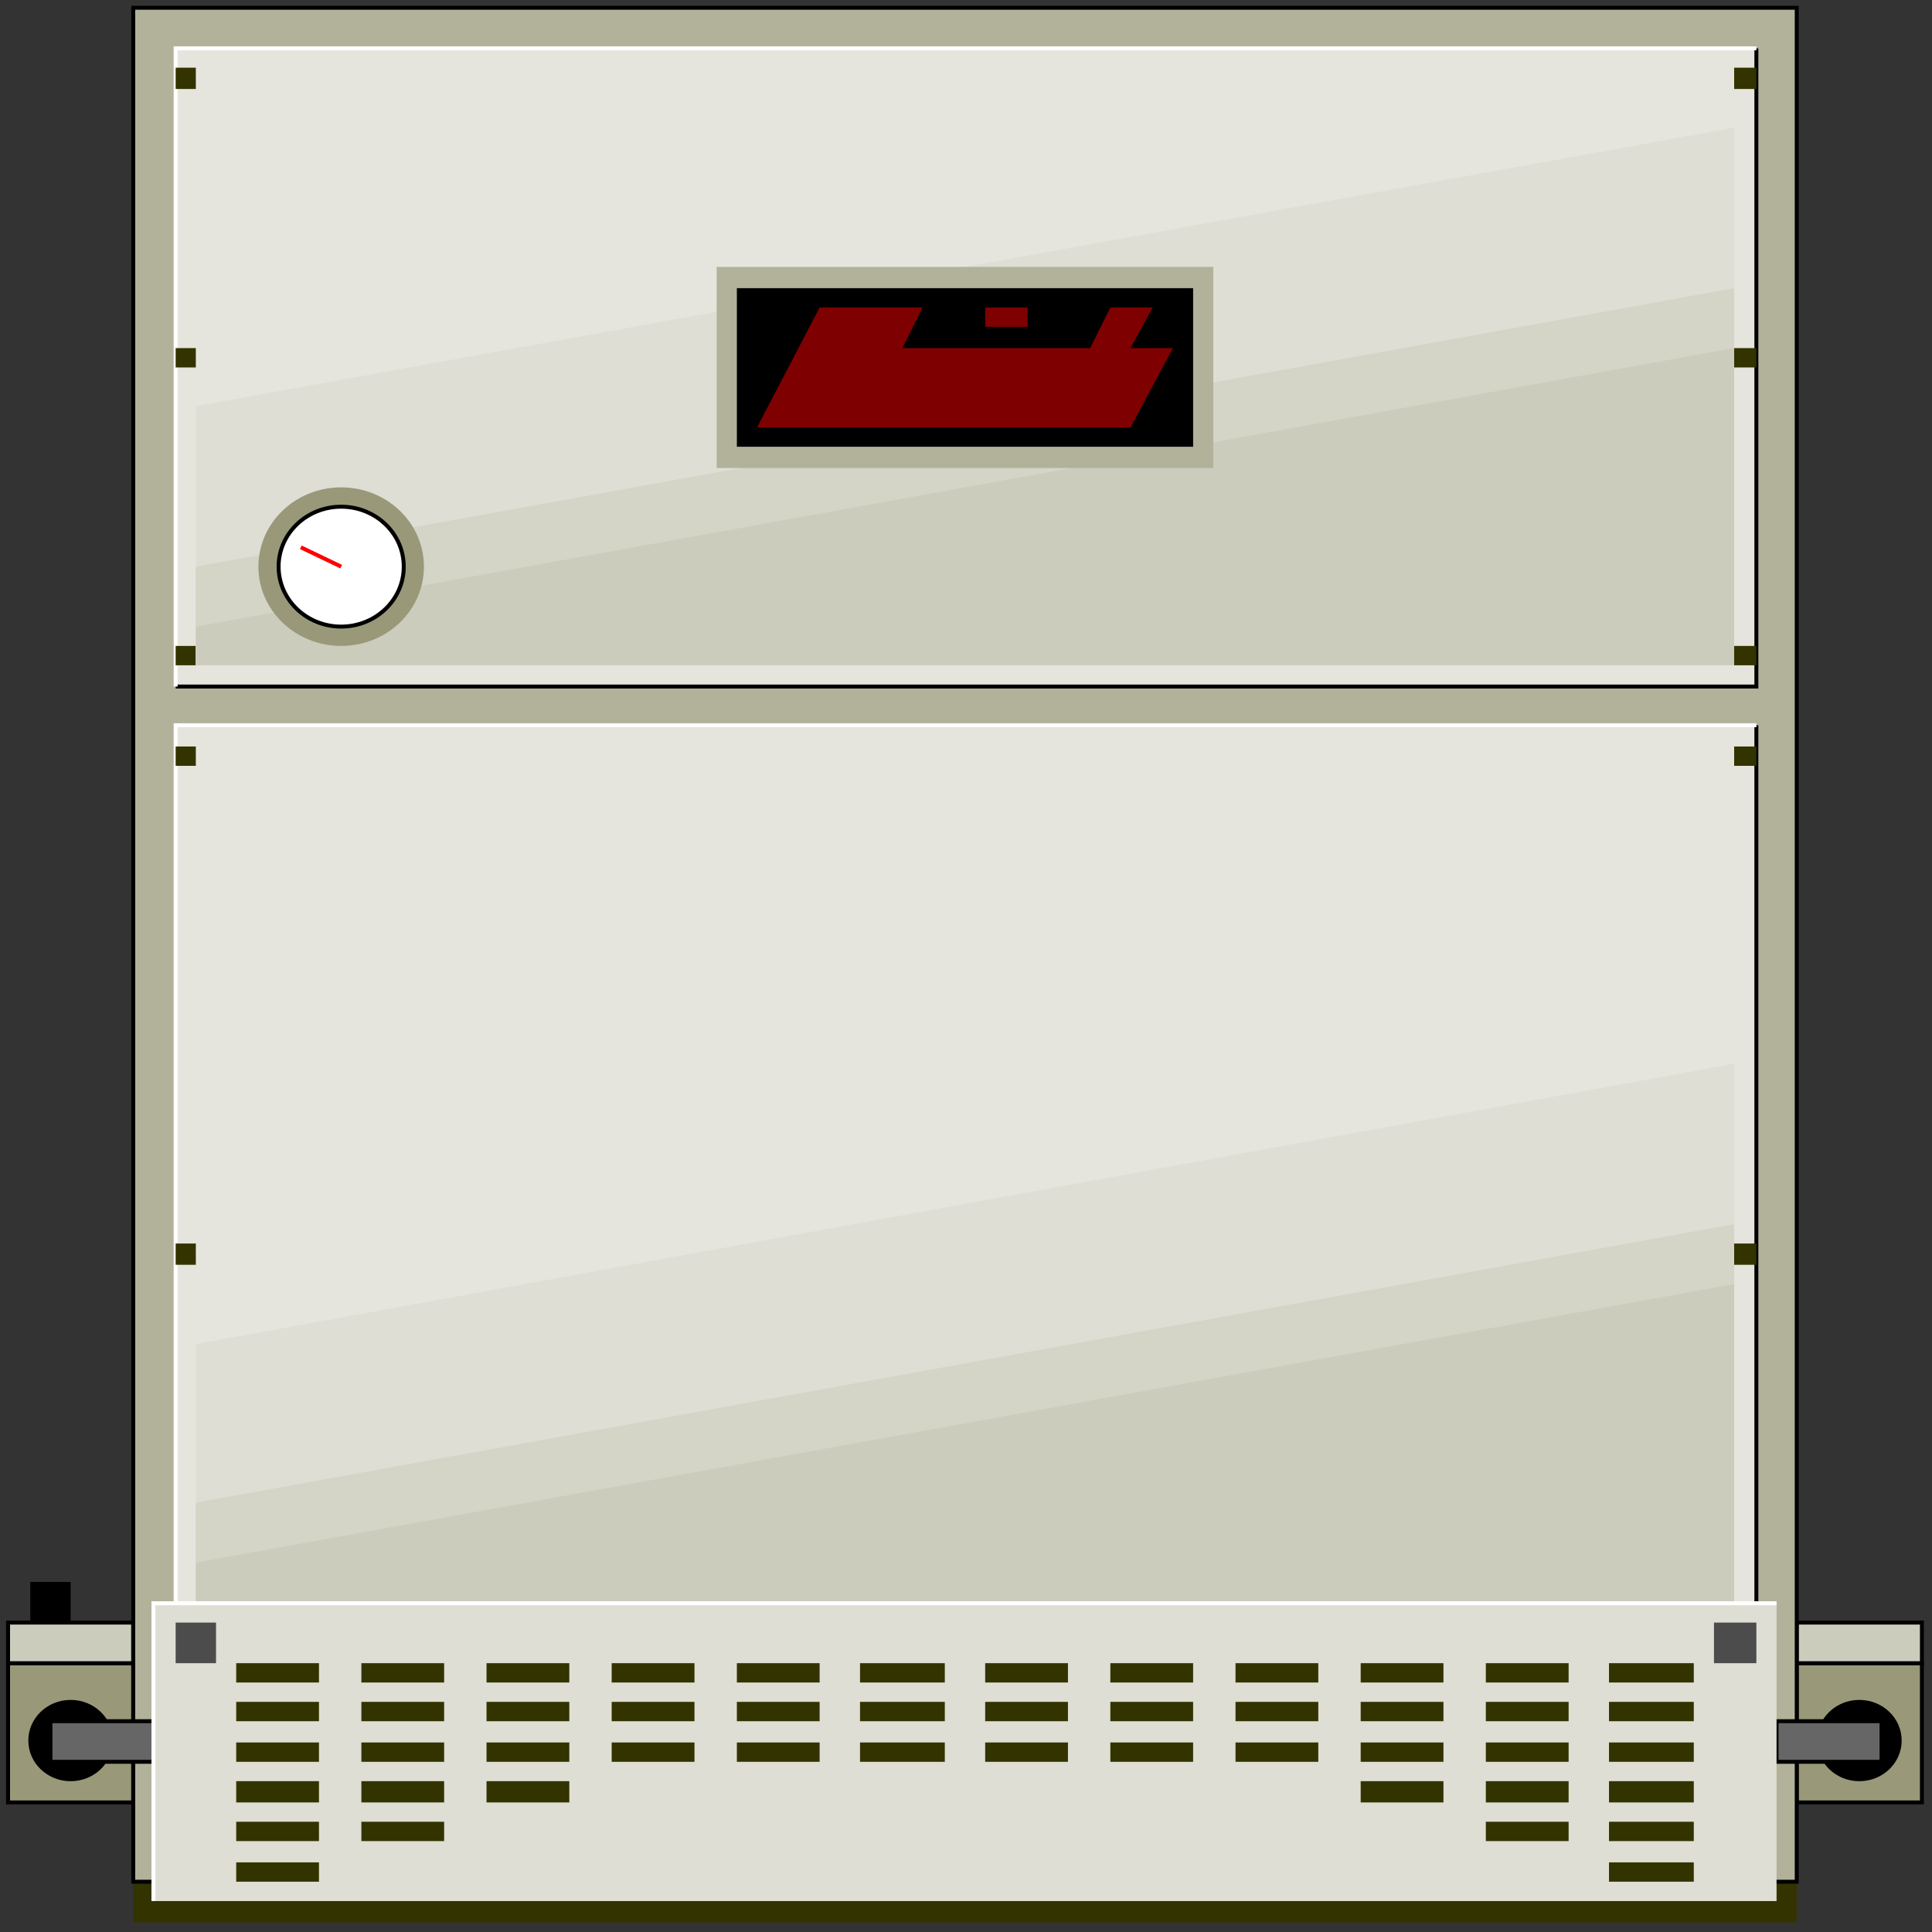 <svg width="150" height="150" viewBox="0 0 150 150" fill="none" xmlns="http://www.w3.org/2000/svg">
<rect x="0" y="0" width="150" height="150" fill="#333333" stroke="none"/>
<g clip-path="url(#clip0_2109_165797)">
<path d="M139.498 129.129H149.216V139.94H139.498V129.129Z" fill="#99997A" stroke="black" stroke-width="0.307"/>
<path d="M10.345 129.129H0.627V139.94H10.345V129.129Z" fill="#99997A" stroke="black" stroke-width="0.307"/>
<path d="M149.216 125.977H139.498V129.13H149.216V125.977Z" fill="#CCCCBD" stroke="black" stroke-width="0.307"/>
<path d="M0.627 125.977H10.345V129.13H0.627V125.977Z" fill="#CCCCBD" stroke="black" stroke-width="0.307"/>
<path d="M144.357 138.139C146.089 138.139 147.492 136.794 147.492 135.136C147.492 133.477 146.089 132.133 144.357 132.133C142.626 132.133 141.223 133.477 141.223 135.136C141.223 136.794 142.626 138.139 144.357 138.139Z" fill="black" stroke="black" stroke-width="0.307"/>
<path d="M5.486 138.139C7.218 138.139 8.621 136.794 8.621 135.136C8.621 133.477 7.218 132.133 5.486 132.133C3.755 132.133 2.352 133.477 2.352 135.136C2.352 136.794 3.755 138.139 5.486 138.139Z" fill="black" stroke="black" stroke-width="0.307"/>
<path d="M10.345 146.096H139.498V149.249H10.345V146.096Z" fill="#333300"/>
<path d="M10.345 0.602H139.498V146.097H10.345V0.602Z" fill="#B2B29B" stroke="black" stroke-width="0.307"/>
<path d="M13.637 56.307H136.364V142.943H13.637V56.307Z" fill="#E5E5DD"/>
<path d="M13.637 3.754H136.364V53.303H13.637V3.754Z" fill="#E5E5DD"/>
<path d="M136.364 56.307V142.943H13.637" stroke="black" stroke-width="0.307"/>
<path d="M13.637 53.303H136.364V3.754" stroke="black" stroke-width="0.307"/>
<path d="M136.364 3.754H13.637V53.303" stroke="white" stroke-width="0.307"/>
<path d="M13.637 142.943V56.307H136.364" stroke="white" stroke-width="0.307"/>
<path d="M13.637 57.957H15.204V59.459H13.637V57.957Z" fill="#333300"/>
<path d="M13.637 96.547H15.204V98.198H13.637V96.547Z" fill="#333300"/>
<path d="M134.64 57.957H136.364V59.459H134.64V57.957Z" fill="#333300"/>
<path d="M134.64 96.547H136.364V98.198H134.64V96.547Z" fill="#333300"/>
<path d="M13.637 5.256H15.204V6.908H13.637V5.256Z" fill="#333300"/>
<path d="M13.637 50.15H15.204V51.652H13.637V50.15Z" fill="#333300"/>
<path d="M13.637 27.027H15.204V28.529H13.637V27.027Z" fill="#333300"/>
<path d="M134.64 5.256H136.364V6.908H134.64V5.256Z" fill="#333300"/>
<path d="M134.64 50.15H136.364V51.652H134.64V50.15Z" fill="#333300"/>
<path d="M134.64 27.027H136.364V28.529H134.64V27.027Z" fill="#333300"/>
<path d="M146.081 133.633H137.931V136.786H146.081V133.633Z" fill="#666666" stroke="black" stroke-width="0.307"/>
<path d="M3.918 133.633H11.912V136.786H3.918V133.633Z" fill="#666666" stroke="black" stroke-width="0.307"/>
<path d="M15.204 142.942H134.64V82.582L15.204 104.354V142.942Z" fill="#DEDED4"/>
<path d="M15.204 51.652H134.64V9.91L15.204 31.532V51.652Z" fill="#DEDED4"/>
<path d="M15.204 51.652H134.64V22.373L15.204 43.995V51.652Z" fill="#D4D4C7"/>
<path d="M15.204 142.943H134.64V95.045L15.204 116.667V142.943Z" fill="#D4D4C7"/>
<path d="M15.204 51.652H134.64V27.027L15.204 48.649V51.652Z" fill="#CCCCBD"/>
<path d="M15.204 142.942H134.64V99.699L15.204 121.321V142.942Z" fill="#CCCCBD"/>
<path d="M11.912 124.475H137.931V147.598H11.912V124.475Z" fill="#DEDED4"/>
<path d="M18.339 129.129H24.765V130.63H18.339V129.129Z" fill="#333300"/>
<path d="M28.057 129.129H34.483V130.63H28.057V129.129Z" fill="#333300"/>
<path d="M37.774 129.129H44.201V130.63H37.774V129.129Z" fill="#333300"/>
<path d="M47.492 129.129H53.919V130.63H47.492V129.129Z" fill="#333300"/>
<path d="M57.21 129.129H63.636V130.63H57.21V129.129Z" fill="#333300"/>
<path d="M66.772 129.129H73.355V130.63H66.772V129.129Z" fill="#333300"/>
<path d="M76.489 129.129H82.916V130.63H76.489V129.129Z" fill="#333300"/>
<path d="M86.207 129.129H92.633V130.63H86.207V129.129Z" fill="#333300"/>
<path d="M95.925 129.129H102.351V130.63H95.925V129.129Z" fill="#333300"/>
<path d="M105.643 129.129H112.069V130.63H105.643V129.129Z" fill="#333300"/>
<path d="M115.36 129.129H121.787V130.63H115.36V129.129Z" fill="#333300"/>
<path d="M124.922 129.129H131.505V130.63H124.922V129.129Z" fill="#333300"/>
<path d="M18.339 132.133H24.765V133.634H18.339V132.133Z" fill="#333300"/>
<path d="M28.057 132.133H34.483V133.634H28.057V132.133Z" fill="#333300"/>
<path d="M37.774 132.133H44.201V133.634H37.774V132.133Z" fill="#333300"/>
<path d="M47.492 132.133H53.919V133.634H47.492V132.133Z" fill="#333300"/>
<path d="M57.21 132.133H63.636V133.634H57.21V132.133Z" fill="#333300"/>
<path d="M66.772 132.133H73.355V133.634H66.772V132.133Z" fill="#333300"/>
<path d="M76.489 132.133H82.916V133.634H76.489V132.133Z" fill="#333300"/>
<path d="M86.207 132.133H92.633V133.634H86.207V132.133Z" fill="#333300"/>
<path d="M95.925 132.133H102.351V133.634H95.925V132.133Z" fill="#333300"/>
<path d="M105.643 132.133H112.069V133.634H105.643V132.133Z" fill="#333300"/>
<path d="M115.36 132.133H121.787V133.634H115.36V132.133Z" fill="#333300"/>
<path d="M124.922 132.133H131.505V133.634H124.922V132.133Z" fill="#333300"/>
<path d="M18.339 135.285H24.765V136.787H18.339V135.285Z" fill="#333300"/>
<path d="M28.057 135.285H34.483V136.787H28.057V135.285Z" fill="#333300"/>
<path d="M37.774 135.285H44.201V136.787H37.774V135.285Z" fill="#333300"/>
<path d="M47.492 135.285H53.919V136.787H47.492V135.285Z" fill="#333300"/>
<path d="M57.21 135.285H63.636V136.787H57.21V135.285Z" fill="#333300"/>
<path d="M66.772 135.285H73.355V136.787H66.772V135.285Z" fill="#333300"/>
<path d="M76.489 135.285H82.916V136.787H76.489V135.285Z" fill="#333300"/>
<path d="M86.207 135.285H92.633V136.787H86.207V135.285Z" fill="#333300"/>
<path d="M95.925 135.285H102.351V136.787H95.925V135.285Z" fill="#333300"/>
<path d="M105.643 135.285H112.069V136.787H105.643V135.285Z" fill="#333300"/>
<path d="M115.36 135.285H121.787V136.787H115.36V135.285Z" fill="#333300"/>
<path d="M124.922 135.285H131.505V136.787H124.922V135.285Z" fill="#333300"/>
<path d="M18.339 138.289H24.765V139.941H18.339V138.289Z" fill="#333300"/>
<path d="M28.057 138.289H34.483V139.941H28.057V138.289Z" fill="#333300"/>
<path d="M37.774 138.289H44.201V139.941H37.774V138.289Z" fill="#333300"/>
<path d="M105.643 138.289H112.069V139.941H105.643V138.289Z" fill="#333300"/>
<path d="M115.36 138.289H121.787V139.941H115.36V138.289Z" fill="#333300"/>
<path d="M124.922 138.289H131.505V139.941H124.922V138.289Z" fill="#333300"/>
<path d="M18.339 141.441H24.765V142.943H18.339V141.441Z" fill="#333300"/>
<path d="M28.057 141.441H34.483V142.943H28.057V141.441Z" fill="#333300"/>
<path d="M115.36 141.441H121.787V142.943H115.36V141.441Z" fill="#333300"/>
<path d="M124.922 141.441H131.505V142.943H124.922V141.441Z" fill="#333300"/>
<path d="M18.339 144.594H24.765V146.095H18.339V144.594Z" fill="#333300"/>
<path d="M124.922 144.594H131.505V146.095H124.922V144.594Z" fill="#333300"/>
<path d="M11.912 147.598V124.475H137.931" stroke="white" stroke-width="0.307"/>
<path d="M13.637 125.977H16.771V129.13H13.637V125.977Z" fill="#4C4C4C"/>
<path d="M133.072 125.977H136.364V129.13H133.072V125.977Z" fill="#4C4C4C"/>
<path d="M26.489 50.15C30.038 50.15 32.915 47.394 32.915 43.994C32.915 40.594 30.038 37.838 26.489 37.838C22.94 37.838 20.062 40.594 20.062 43.994C20.062 47.394 22.94 50.15 26.489 50.15Z" fill="#99997A"/>
<path d="M26.489 48.649C29.172 48.649 31.348 46.565 31.348 43.995C31.348 41.424 29.172 39.34 26.489 39.34C23.805 39.34 21.63 41.424 21.63 43.995C21.63 46.565 23.805 48.649 26.489 48.649Z" fill="white" stroke="black" stroke-width="0.307"/>
<path d="M26.489 43.994L23.355 42.492" stroke="#FF0000" stroke-width="0.307"/>
<path d="M55.643 20.721H94.201V36.336H55.643V20.721Z" fill="#B2B29B"/>
<path d="M57.21 22.373H92.633V34.685H57.21V22.373Z" fill="black"/>
<path fill-rule="evenodd" clip-rule="evenodd" d="M58.777 33.182L63.636 23.873H71.63L70.063 27.026H84.639L86.207 23.873H89.498L87.774 27.026H91.066L87.774 33.182H58.777ZM76.489 25.375V23.873H79.781V25.375H76.489Z" fill="#7F0000"/>
<path d="M2.352 122.822H5.486V125.975H2.352V122.822Z" fill="black"/>
</g>
<defs>
<clipPath id="clip0_2109_165797">
<rect width="150" height="150" fill="white"/>
</clipPath>
</defs>
</svg>
